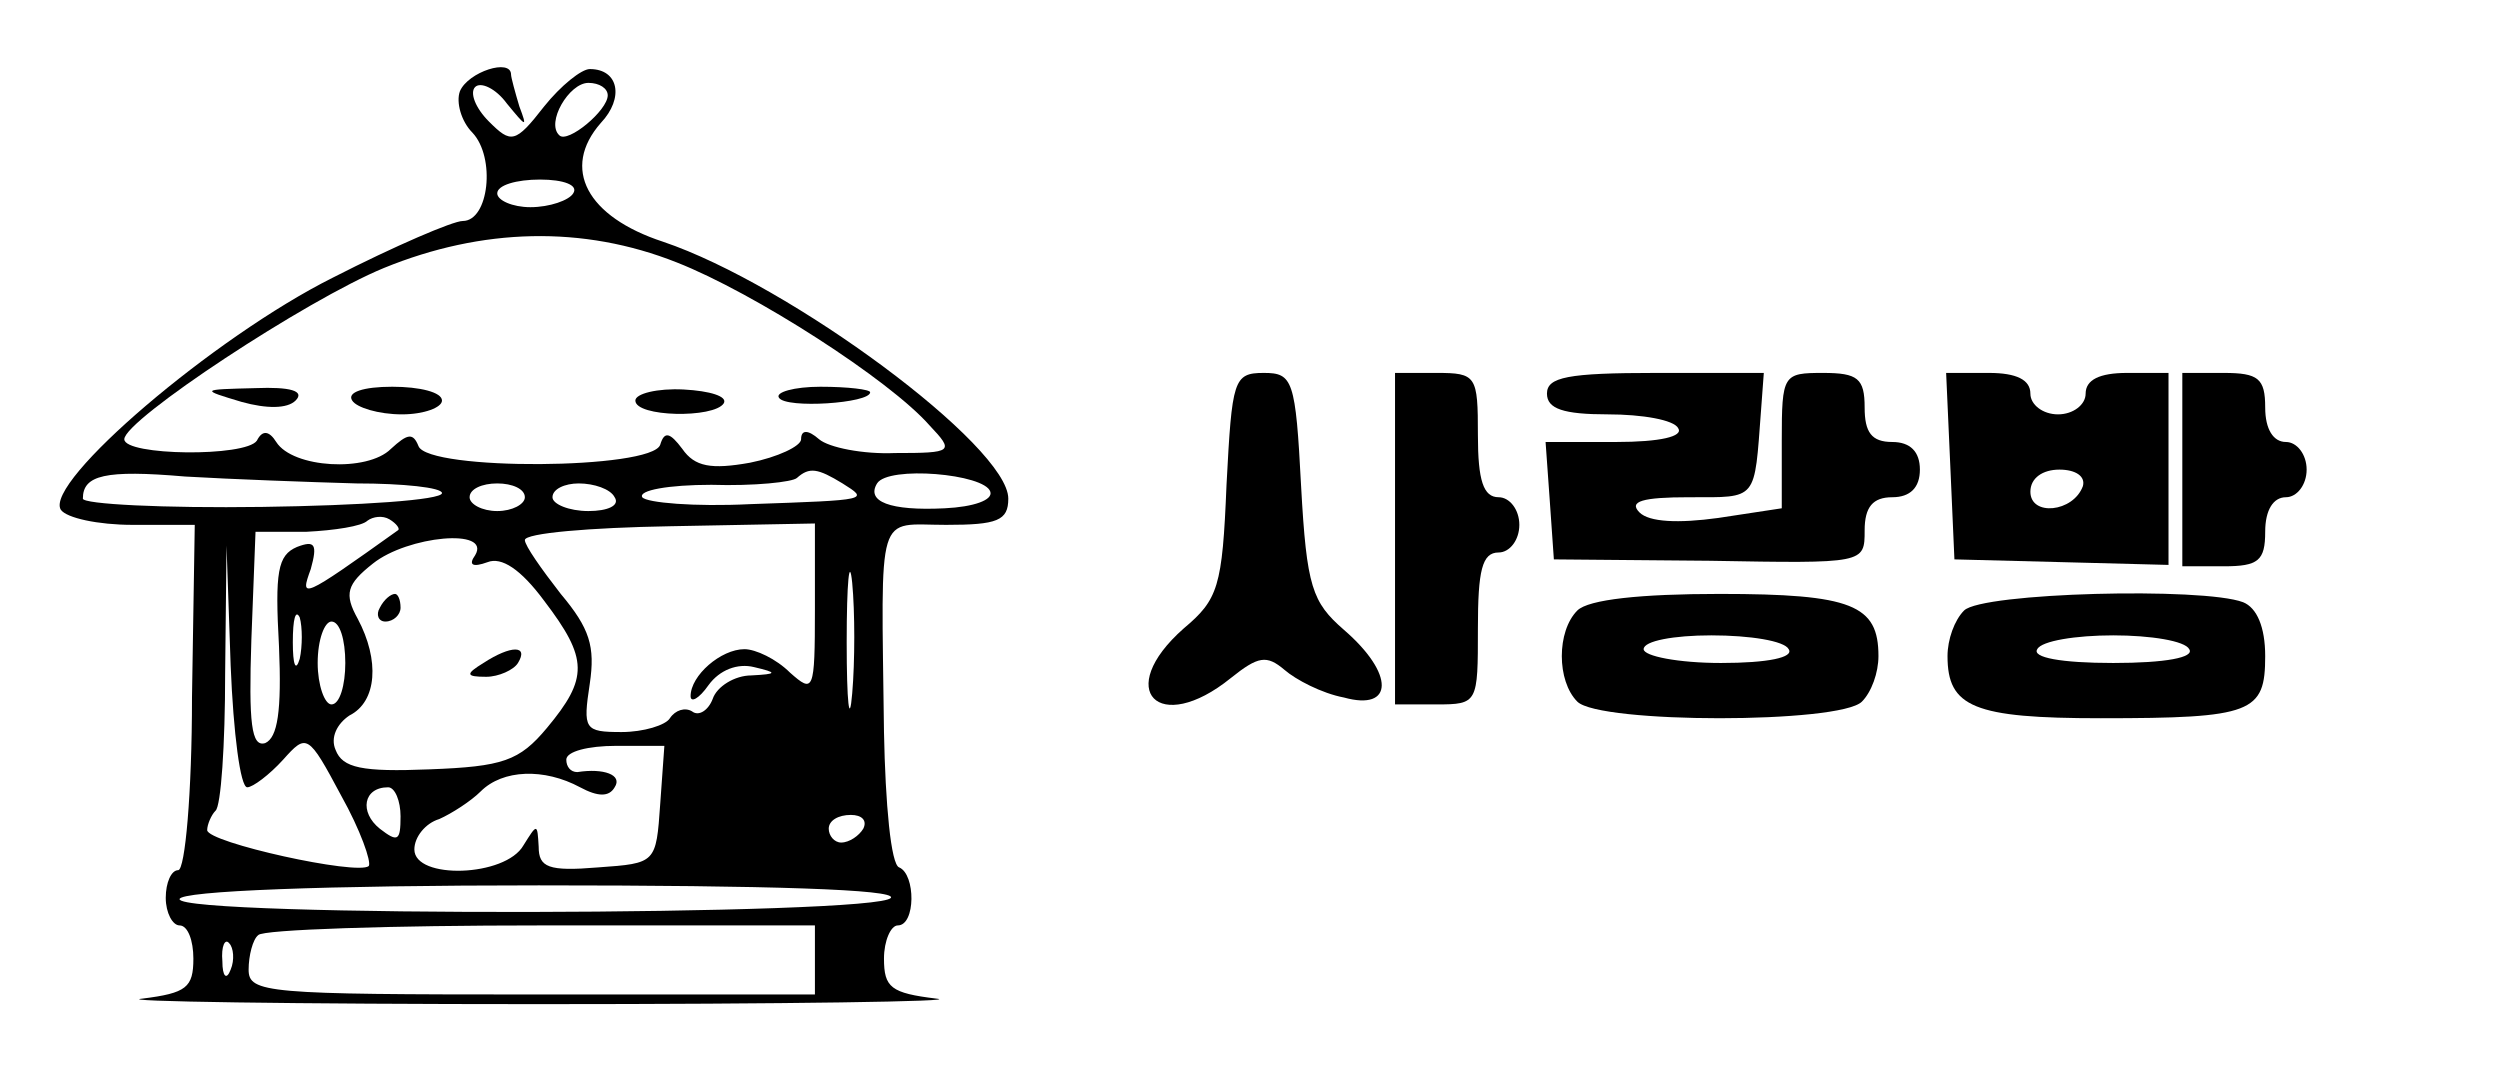 <?xml version="1.0" standalone="no"?>
<!DOCTYPE svg PUBLIC "-//W3C//DTD SVG 20010904//EN"
 "http://www.w3.org/TR/2001/REC-SVG-20010904/DTD/svg10.dtd">
<svg version="1.0" xmlns="http://www.w3.org/2000/svg"
 width="181pt" height="78pt" viewBox="0 0 181 78"
 preserveAspectRatio="xMidYMid meet">

<g transform="translate(0,78) scale(0.1,-0.1)"
fill="#000000" stroke="none">
<path d="M333 714 c-3 -8 1 -22 9 -30 17 -18 12 -64 -7 -64 -7 0 -49 -18 -94
-41 -86 -43 -209 -148 -197 -168 4 -6 27 -11 52 -11 l45 0 -2 -125 c0 -69 -5
-125 -10 -125 -5 0 -9 -9 -9 -20 0 -11 5 -20 10 -20 6 0 10 -11 10 -24 0 -21
-5 -25 -37 -29 -21 -2 108 -4 287 -4 179 0 308 2 288 4 -33 4 -38 8 -38 29 0
13 5 24 10 24 13 0 13 37 1 42 -6 2 -10 46 -11 98 -2 164 -6 150 45 150 37 0
45 3 45 19 0 38 -158 155 -250 186 -55 18 -74 53 -45 86 17 18 13 39 -8 39 -6
0 -21 -12 -33 -27 -21 -27 -24 -27 -40 -11 -10 10 -14 21 -10 25 4 4 15 -1 23
-12 14 -17 15 -18 9 -2 -3 10 -6 21 -6 23 0 12 -31 2 -37 -12z m107 -3 c0 -11
-29 -35 -35 -29 -10 9 7 38 21 38 8 0 14 -4 14 -9z m-25 -71 c-3 -5 -17 -10
-31 -10 -13 0 -24 5 -24 10 0 6 14 10 31 10 17 0 28 -4 24 -10z m75 -50 c56
-22 154 -85 183 -118 18 -19 17 -20 -25 -20 -23 -1 -48 4 -55 10 -8 7 -13 7
-13 0 0 -5 -17 -13 -37 -17 -28 -5 -40 -3 -49 10 -9 12 -13 13 -16 3 -6 -18
-168 -19 -175 -1 -4 10 -8 9 -20 -2 -17 -17 -71 -14 -83 5 -5 8 -10 9 -14 1
-8 -12 -96 -11 -96 1 0 14 132 101 188 124 71 29 144 31 212 4z m-232 -160
c34 0 62 -3 62 -7 0 -5 -59 -9 -130 -10 -72 -1 -130 2 -130 6 0 17 16 21 74
16 34 -2 89 -4 124 -5z m352 0 c19 -12 20 -12 -67 -15 -40 -2 -75 1 -78 5 -3
5 19 9 50 9 31 -1 59 2 62 5 9 8 15 7 33 -4z m107 -6 c2 -6 -12 -11 -33 -12
-40 -2 -57 5 -49 18 8 13 78 7 82 -6z m-337 -4 c0 -5 -9 -10 -20 -10 -11 0
-20 5 -20 10 0 6 9 10 20 10 11 0 20 -4 20 -10z m65 0 c4 -6 -5 -10 -19 -10
-14 0 -26 5 -26 10 0 6 9 10 19 10 11 0 23 -4 26 -10z m-157 -24 c-70 -50 -71
-50 -63 -28 5 18 3 21 -10 16 -14 -6 -16 -18 -13 -72 2 -47 -1 -66 -10 -70
-10 -3 -12 14 -10 75 l3 78 37 0 c20 1 40 4 44 8 4 3 11 4 16 1 5 -3 8 -7 6
-8z m302 -57 c0 -60 -1 -61 -18 -46 -10 10 -25 17 -33 17 -17 0 -39 -19 -39
-34 0 -5 6 -2 13 8 8 11 21 16 33 13 17 -4 17 -5 -2 -6 -12 0 -25 -8 -28 -17
-3 -8 -10 -13 -15 -9 -5 3 -12 1 -16 -5 -3 -5 -19 -10 -35 -10 -27 0 -28 2
-23 35 4 27 0 40 -21 65 -14 18 -26 35 -26 39 0 5 47 9 105 10 l105 2 0 -62z
m-411 -129 c4 0 16 9 26 20 17 19 18 19 42 -26 14 -25 22 -48 20 -51 -8 -7
-117 17 -117 26 0 4 3 11 6 14 4 3 7 48 7 99 l1 93 3 -87 c2 -49 7 -88 12 -88z
m165 168 c-5 -7 -2 -9 9 -5 10 4 24 -5 41 -28 32 -42 32 -56 2 -92 -20 -24
-32 -28 -85 -30 -49 -2 -63 1 -68 14 -4 9 1 19 10 25 20 10 22 40 6 70 -10 18
-8 25 11 40 25 20 86 26 74 6z m273 -100 c-2 -24 -4 -7 -4 37 0 44 2 63 4 43
2 -21 2 -57 0 -80z m-400 25 c-3 -10 -5 -4 -5 12 0 17 2 24 5 18 2 -7 2 -21 0
-30z m33 -3 c0 -16 -4 -30 -10 -30 -5 0 -10 14 -10 30 0 17 5 30 10 30 6 0 10
-13 10 -30z m228 -102 c-3 -43 -3 -43 -45 -46 -36 -3 -43 0 -43 15 -1 17 -1
17 -11 1 -13 -23 -79 -25 -79 -3 0 9 8 19 18 22 9 4 23 13 30 20 16 16 46 17
72 3 13 -7 21 -7 25 0 6 9 -8 14 -27 11 -5 0 -8 4 -8 9 0 6 16 10 36 10 l35 0
-3 -42z m-188 -9 c0 -18 -2 -19 -15 -9 -15 12 -12 30 6 30 5 0 9 -10 9 -21z
m335 -9 c-3 -5 -10 -10 -16 -10 -5 0 -9 5 -9 10 0 6 7 10 16 10 8 0 12 -4 9
-10z m20 -50 c-8 -13 -515 -14 -515 -1 0 6 107 10 260 10 168 0 259 -3 255 -9z
m-55 -45 l0 -25 -205 0 c-192 0 -205 1 -205 18 0 10 3 22 7 25 3 4 96 7 205 7
l198 0 0 -25z m-423 -7 c-3 -8 -6 -5 -6 6 -1 11 2 17 5 13 3 -3 4 -12 1 -19z"/>
<path d="M175 489 c18 -5 33 -5 39 1 7 7 -4 10 -29 9 -40 -1 -40 -1 -10 -10z"/>
<path d="M255 490 c3 -5 19 -10 36 -10 16 0 29 5 29 10 0 6 -16 10 -36 10 -21
0 -33 -4 -29 -10z"/>
<path d="M460 490 c0 -12 57 -13 64 -2 3 5 -10 9 -29 10 -19 1 -35 -3 -35 -8z"/>
<path d="M564 492 c5 -8 66 -4 66 4 0 2 -16 4 -36 4 -19 0 -33 -4 -30 -8z"/>
<path d="M275 340 c-3 -5 -1 -10 4 -10 6 0 11 5 11 10 0 6 -2 10 -4 10 -3 0
-8 -4 -11 -10z"/>
<path d="M350 300 c-13 -8 -13 -10 2 -10 9 0 20 5 23 10 8 13 -5 13 -25 0z"/>
<path d="M888 429 c-3 -74 -6 -83 -31 -104 -51 -45 -18 -78 34 -36 20 16 26
17 39 6 8 -7 27 -17 43 -20 36 -10 37 17 0 49 -23 20 -27 31 -31 104 -4 77 -6
82 -27 82 -22 0 -23 -5 -27 -81z"/>
<path d="M1010 390 l0 -120 30 0 c30 0 30 1 30 55 0 42 3 55 15 55 8 0 15 9
15 20 0 11 -7 20 -15 20 -11 0 -15 12 -15 45 0 43 -1 45 -30 45 l-30 0 0 -120z"/>
<path d="M1120 495 c0 -11 12 -15 44 -15 25 0 48 -4 51 -10 4 -6 -13 -10 -45
-10 l-51 0 3 -42 3 -43 113 -1 c112 -2 112 -2 112 22 0 17 6 24 20 24 13 0 20
7 20 20 0 13 -7 20 -20 20 -15 0 -20 7 -20 25 0 21 -5 25 -30 25 -29 0 -30 -1
-30 -49 l0 -49 -46 -7 c-29 -4 -50 -3 -57 4 -8 8 2 11 36 11 50 0 47 -3 52 63
l2 27 -78 0 c-64 0 -79 -3 -79 -15z"/>
<path d="M1412 443 l3 -68 78 -2 77 -2 0 69 0 70 -30 0 c-20 0 -30 -5 -30 -15
0 -8 -9 -15 -20 -15 -11 0 -20 7 -20 15 0 10 -10 15 -30 15 l-31 0 3 -67z m96
-15 c-7 -19 -38 -22 -38 -4 0 10 9 16 21 16 12 0 19 -5 17 -12z"/>
<path d="M1580 440 l0 -70 30 0 c25 0 30 4 30 25 0 16 6 25 15 25 8 0 15 9 15
20 0 11 -7 20 -15 20 -9 0 -15 9 -15 25 0 21 -5 25 -30 25 l-30 0 0 -70z"/>
<path d="M1142 338 c-15 -15 -15 -51 0 -66 16 -16 190 -16 206 0 7 7 12 21 12
33 0 37 -19 45 -115 45 -57 0 -95 -4 -103 -12z m153 -28 c4 -6 -15 -10 -49
-10 -31 0 -56 5 -56 10 0 6 22 10 49 10 28 0 53 -4 56 -10z"/>
<path d="M1422 338 c-7 -7 -12 -21 -12 -33 0 -37 19 -45 111 -45 110 0 119 4
119 45 0 21 -6 35 -16 39 -29 11 -189 7 -202 -6z m163 -28 c4 -6 -17 -10 -55
-10 -38 0 -59 4 -55 10 3 6 28 10 55 10 27 0 52 -4 55 -10z"/>
</g>
</svg>
